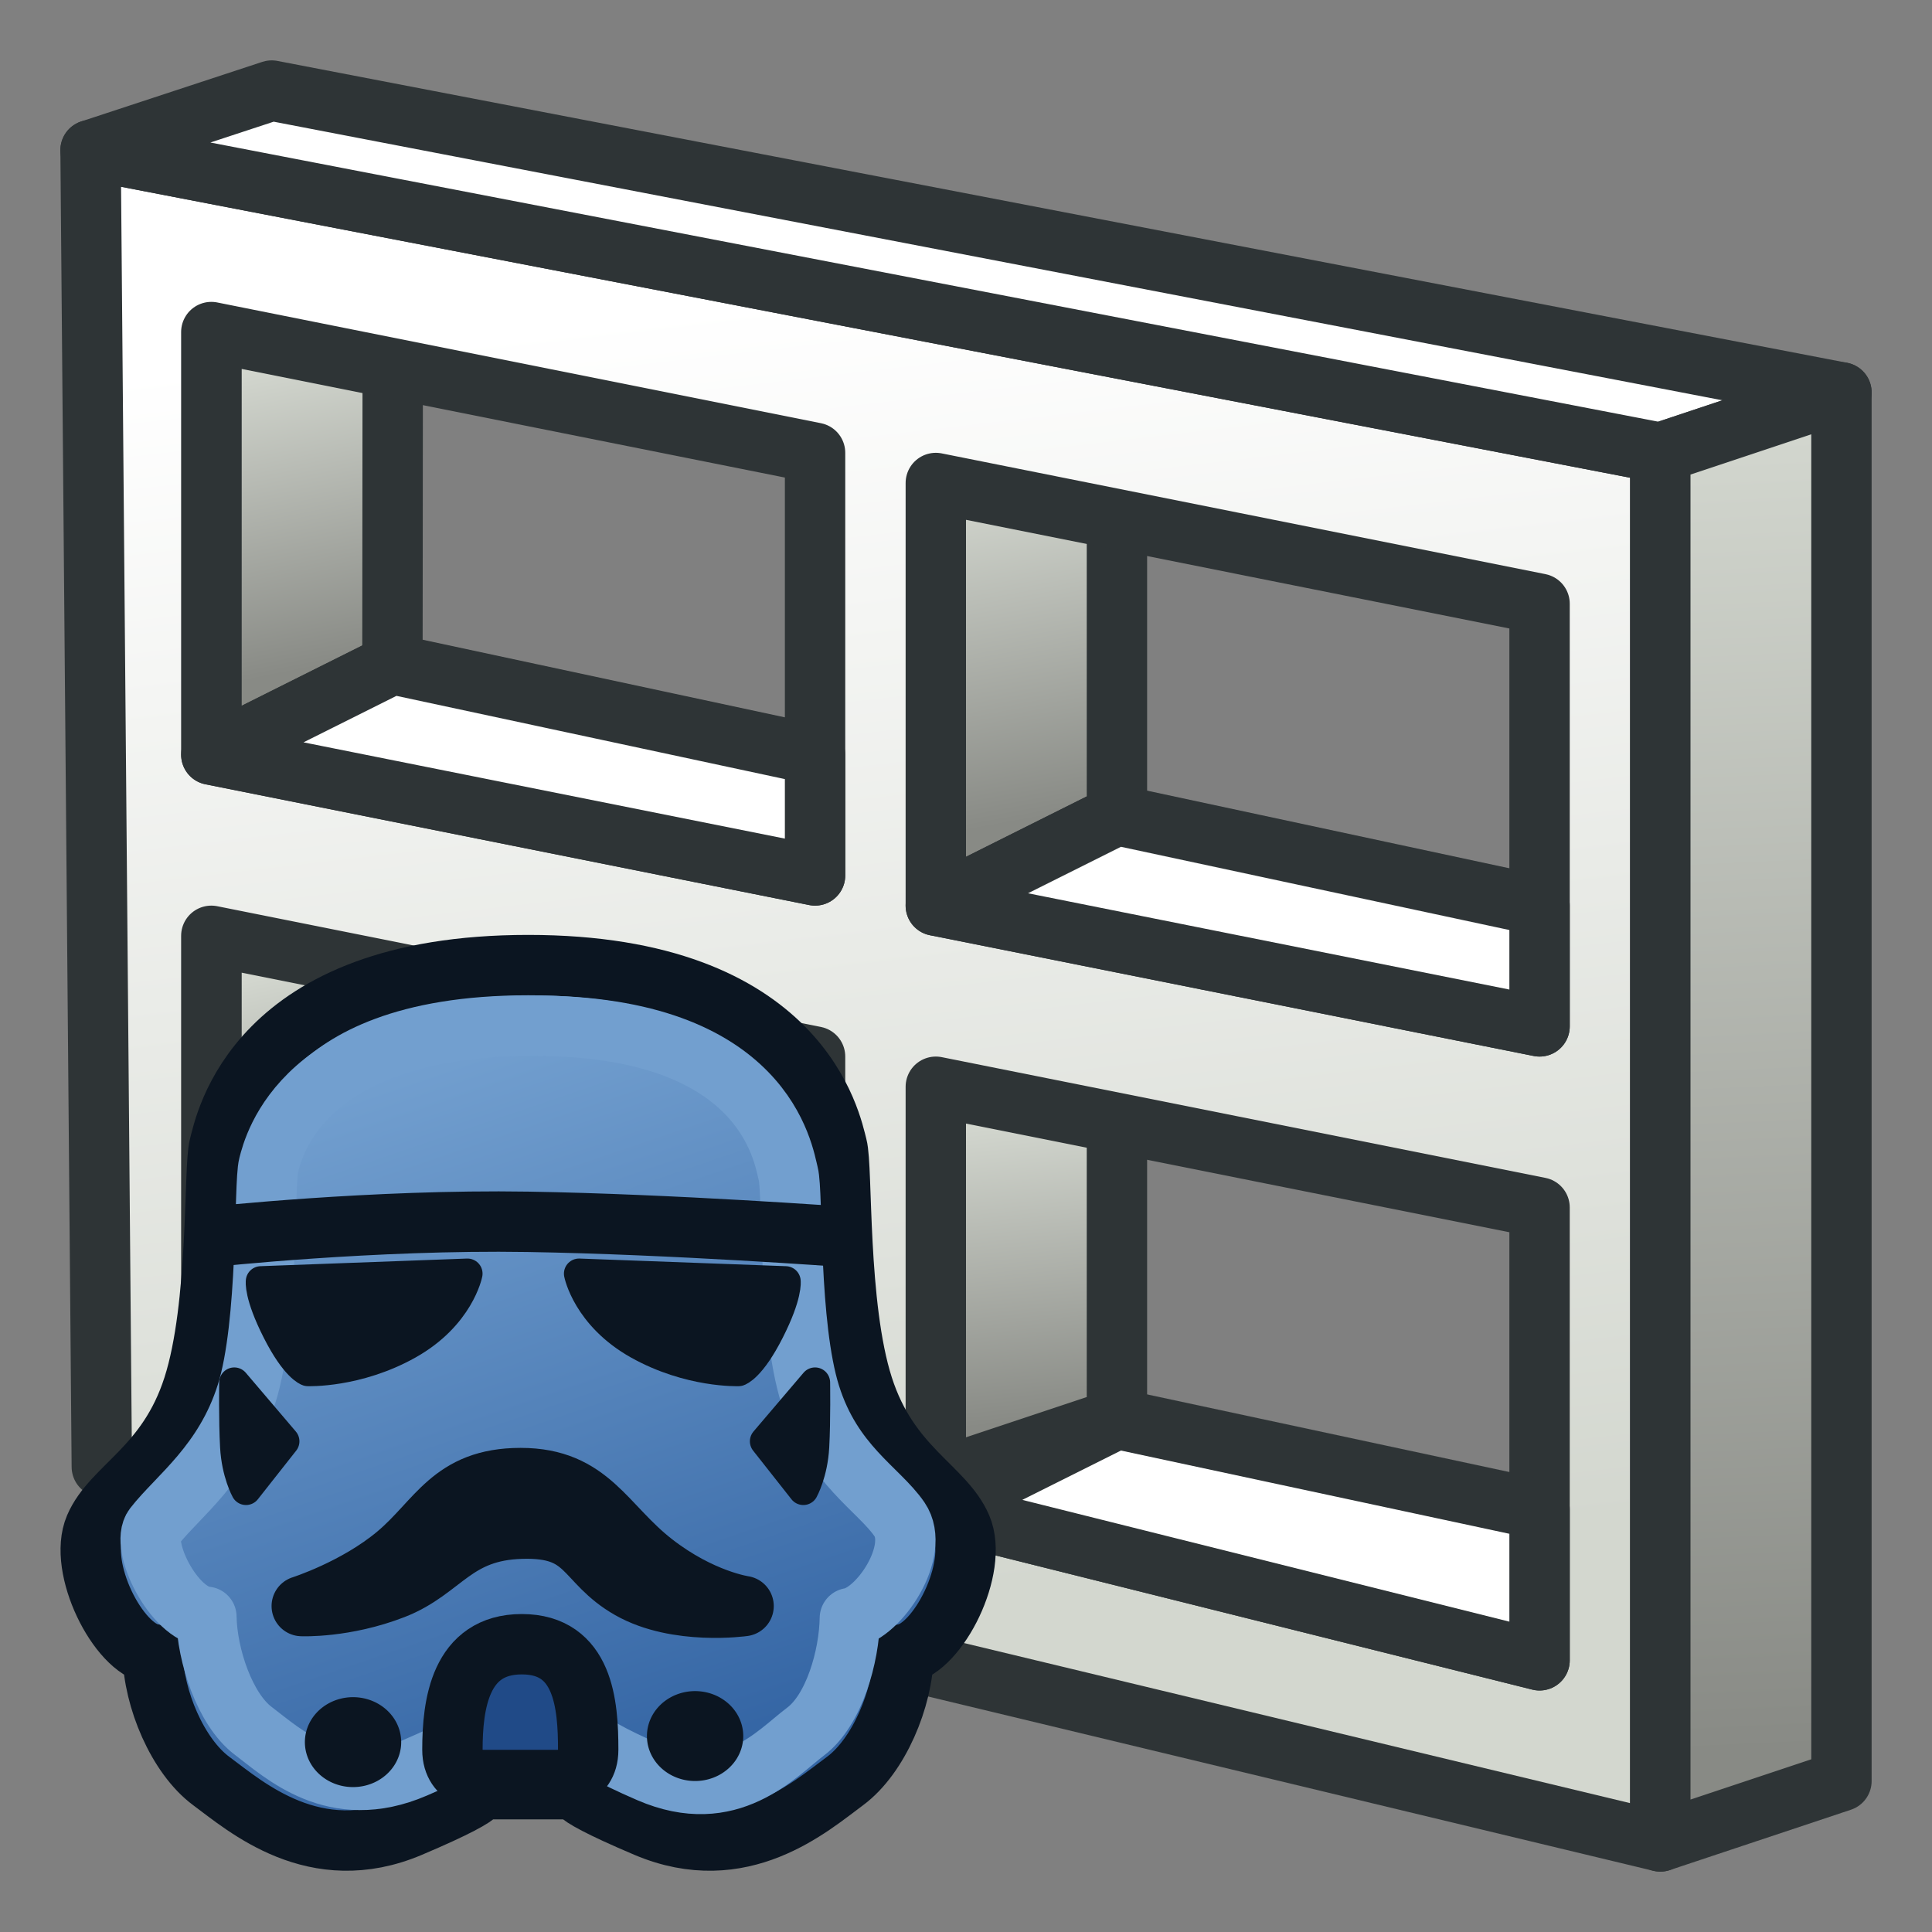 <?xml version="1.0" encoding="UTF-8" standalone="no"?>
<!-- Created with Inkscape (http://www.inkscape.org/) -->
<svg xmlns:dc="http://purl.org/dc/elements/1.1/" xmlns:cc="http://creativecommons.org/ns#" xmlns:rdf="http://www.w3.org/1999/02/22-rdf-syntax-ns#" xmlns:svg="http://www.w3.org/2000/svg" xmlns="http://www.w3.org/2000/svg" xmlns:xlink="http://www.w3.org/1999/xlink" xmlns:sodipodi="http://sodipodi.sourceforge.net/DTD/sodipodi-0.dtd" xmlns:inkscape="http://www.inkscape.org/namespaces/inkscape" width="64px" height="64px" id="svg2816" version="1.1" inkscape:version="0.48.5 r10040" sodipodi:docname="Arch_Window_Tree.svg">
  <rect width="100%" height="100%" fill="#808080" stroke="none"/>
  <defs id="defs2818">
    <linearGradient id="linearGradient3859" inkscape:collect="always">
      <stop id="stop3861" offset="0" style="stop-color:#888a85;stop-opacity:1"/>
      <stop id="stop3863" offset="1" style="stop-color:#d3d7cf;stop-opacity:1"/>
    </linearGradient>
    <linearGradient id="linearGradient3853" inkscape:collect="always">
      <stop id="stop3855" offset="0" style="stop-color:#888a85;stop-opacity:1"/>
      <stop id="stop3857" offset="1" style="stop-color:#d3d7cf;stop-opacity:1"/>
    </linearGradient>
    <linearGradient id="linearGradient3847" inkscape:collect="always">
      <stop id="stop3849" offset="0" style="stop-color:#888a85;stop-opacity:1"/>
      <stop id="stop3851" offset="1" style="stop-color:#d3d7cf;stop-opacity:1"/>
    </linearGradient>
    <linearGradient inkscape:collect="always" id="linearGradient3833">
      <stop style="stop-color:#888a85;stop-opacity:1" offset="0" id="stop3835"/>
      <stop style="stop-color:#d3d7cf;stop-opacity:1" offset="1" id="stop3837"/>
    </linearGradient>
    <linearGradient inkscape:collect="always" id="linearGradient3825">
      <stop style="stop-color:#888a85;stop-opacity:1" offset="0" id="stop3827"/>
      <stop style="stop-color:#d3d7cf;stop-opacity:1" offset="1" id="stop3829"/>
    </linearGradient>
    <linearGradient inkscape:collect="always" id="linearGradient3817">
      <stop style="stop-color:#d3d7cf;stop-opacity:1" offset="0" id="stop3819"/>
      <stop style="stop-color:#ffffff;stop-opacity:1" offset="1" id="stop3821"/>
    </linearGradient>
    <linearGradient id="linearGradient3633">
      <stop style="stop-color:#ffffff;stop-opacity:1;" offset="0" id="stop3635"/>
      <stop style="stop-color:#ffbf00;stop-opacity:1;" offset="1" id="stop3637"/>
    </linearGradient>
    <inkscape:perspective sodipodi:type="inkscape:persp3d" inkscape:vp_x="0 : 32 : 1" inkscape:vp_y="0 : 1000 : 0" inkscape:vp_z="64 : 32 : 1" inkscape:persp3d-origin="32 : 21.333333 : 1" id="perspective2824"/>
    <inkscape:perspective id="perspective3622" inkscape:persp3d-origin="0.5 : 0.33333333 : 1" inkscape:vp_z="1 : 0.5 : 1" inkscape:vp_y="0 : 1000 : 0" inkscape:vp_x="0 : 0.5 : 1" sodipodi:type="inkscape:persp3d"/>
    <inkscape:perspective id="perspective3622-9" inkscape:persp3d-origin="0.5 : 0.33333333 : 1" inkscape:vp_z="1 : 0.5 : 1" inkscape:vp_y="0 : 1000 : 0" inkscape:vp_x="0 : 0.5 : 1" sodipodi:type="inkscape:persp3d"/>
    <inkscape:perspective id="perspective3653" inkscape:persp3d-origin="0.5 : 0.33333333 : 1" inkscape:vp_z="1 : 0.5 : 1" inkscape:vp_y="0 : 1000 : 0" inkscape:vp_x="0 : 0.5 : 1" sodipodi:type="inkscape:persp3d"/>
    <inkscape:perspective id="perspective3675" inkscape:persp3d-origin="0.5 : 0.33333333 : 1" inkscape:vp_z="1 : 0.5 : 1" inkscape:vp_y="0 : 1000 : 0" inkscape:vp_x="0 : 0.5 : 1" sodipodi:type="inkscape:persp3d"/>
    <inkscape:perspective id="perspective3697" inkscape:persp3d-origin="0.5 : 0.33333333 : 1" inkscape:vp_z="1 : 0.5 : 1" inkscape:vp_y="0 : 1000 : 0" inkscape:vp_x="0 : 0.5 : 1" sodipodi:type="inkscape:persp3d"/>
    <inkscape:perspective id="perspective3720" inkscape:persp3d-origin="0.5 : 0.33333333 : 1" inkscape:vp_z="1 : 0.5 : 1" inkscape:vp_y="0 : 1000 : 0" inkscape:vp_x="0 : 0.5 : 1" sodipodi:type="inkscape:persp3d"/>
    <inkscape:perspective id="perspective3742" inkscape:persp3d-origin="0.5 : 0.33333333 : 1" inkscape:vp_z="1 : 0.5 : 1" inkscape:vp_y="0 : 1000 : 0" inkscape:vp_x="0 : 0.5 : 1" sodipodi:type="inkscape:persp3d"/>
    <inkscape:perspective id="perspective3764" inkscape:persp3d-origin="0.5 : 0.33333333 : 1" inkscape:vp_z="1 : 0.5 : 1" inkscape:vp_y="0 : 1000 : 0" inkscape:vp_x="0 : 0.5 : 1" sodipodi:type="inkscape:persp3d"/>
    <inkscape:perspective id="perspective3785" inkscape:persp3d-origin="0.5 : 0.33333333 : 1" inkscape:vp_z="1 : 0.5 : 1" inkscape:vp_y="0 : 1000 : 0" inkscape:vp_x="0 : 0.5 : 1" sodipodi:type="inkscape:persp3d"/>
    <inkscape:perspective id="perspective3806" inkscape:persp3d-origin="0.5 : 0.33333333 : 1" inkscape:vp_z="1 : 0.5 : 1" inkscape:vp_y="0 : 1000 : 0" inkscape:vp_x="0 : 0.5 : 1" sodipodi:type="inkscape:persp3d"/>
    <inkscape:perspective id="perspective3806-3" inkscape:persp3d-origin="0.5 : 0.33333333 : 1" inkscape:vp_z="1 : 0.5 : 1" inkscape:vp_y="0 : 1000 : 0" inkscape:vp_x="0 : 0.5 : 1" sodipodi:type="inkscape:persp3d"/>
    <inkscape:perspective id="perspective3835" inkscape:persp3d-origin="0.5 : 0.33333333 : 1" inkscape:vp_z="1 : 0.5 : 1" inkscape:vp_y="0 : 1000 : 0" inkscape:vp_x="0 : 0.5 : 1" sodipodi:type="inkscape:persp3d"/>
    <inkscape:perspective id="perspective3614" inkscape:persp3d-origin="0.5 : 0.33333333 : 1" inkscape:vp_z="1 : 0.5 : 1" inkscape:vp_y="0 : 1000 : 0" inkscape:vp_x="0 : 0.5 : 1" sodipodi:type="inkscape:persp3d"/>
    <inkscape:perspective id="perspective3614-8" inkscape:persp3d-origin="0.5 : 0.33333333 : 1" inkscape:vp_z="1 : 0.5 : 1" inkscape:vp_y="0 : 1000 : 0" inkscape:vp_x="0 : 0.5 : 1" sodipodi:type="inkscape:persp3d"/>
    <inkscape:perspective id="perspective3643" inkscape:persp3d-origin="0.5 : 0.33333333 : 1" inkscape:vp_z="1 : 0.5 : 1" inkscape:vp_y="0 : 1000 : 0" inkscape:vp_x="0 : 0.5 : 1" sodipodi:type="inkscape:persp3d"/>
    <inkscape:perspective id="perspective3643-3" inkscape:persp3d-origin="0.5 : 0.33333333 : 1" inkscape:vp_z="1 : 0.5 : 1" inkscape:vp_y="0 : 1000 : 0" inkscape:vp_x="0 : 0.5 : 1" sodipodi:type="inkscape:persp3d"/>
    <inkscape:perspective id="perspective3672" inkscape:persp3d-origin="0.5 : 0.33333333 : 1" inkscape:vp_z="1 : 0.5 : 1" inkscape:vp_y="0 : 1000 : 0" inkscape:vp_x="0 : 0.5 : 1" sodipodi:type="inkscape:persp3d"/>
    <inkscape:perspective id="perspective3672-5" inkscape:persp3d-origin="0.5 : 0.33333333 : 1" inkscape:vp_z="1 : 0.5 : 1" inkscape:vp_y="0 : 1000 : 0" inkscape:vp_x="0 : 0.5 : 1" sodipodi:type="inkscape:persp3d"/>
    <inkscape:perspective id="perspective3701" inkscape:persp3d-origin="0.5 : 0.33333333 : 1" inkscape:vp_z="1 : 0.5 : 1" inkscape:vp_y="0 : 1000 : 0" inkscape:vp_x="0 : 0.5 : 1" sodipodi:type="inkscape:persp3d"/>
    <inkscape:perspective id="perspective3701-8" inkscape:persp3d-origin="0.5 : 0.33333333 : 1" inkscape:vp_z="1 : 0.5 : 1" inkscape:vp_y="0 : 1000 : 0" inkscape:vp_x="0 : 0.5 : 1" sodipodi:type="inkscape:persp3d"/>
    <inkscape:perspective id="perspective3746" inkscape:persp3d-origin="0.5 : 0.33333333 : 1" inkscape:vp_z="1 : 0.5 : 1" inkscape:vp_y="0 : 1000 : 0" inkscape:vp_x="0 : 0.5 : 1" sodipodi:type="inkscape:persp3d"/>
    <pattern patternTransform="matrix(0.676,-0.818,2.458,1.884,-26.451,18.295)" id="pattern5231" xlink:href="#Strips1_1-4" inkscape:collect="always"/>
    <inkscape:perspective id="perspective5224" inkscape:persp3d-origin="0.5 : 0.33333333 : 1" inkscape:vp_z="1 : 0.5 : 1" inkscape:vp_y="0 : 1000 : 0" inkscape:vp_x="0 : 0.5 : 1" sodipodi:type="inkscape:persp3d"/>
    <pattern inkscape:stockid="Stripes 1:1" id="Strips1_1-4" patternTransform="matrix(0.668,-1.004,2.426,2.311,3.476,3.535)" height="1" width="2" patternUnits="userSpaceOnUse" inkscape:collect="always">
      <rect id="rect4483-4" height="2" width="1" y="-0.5" x="0" style="fill:black;stroke:none"/>
    </pattern>
    <inkscape:perspective id="perspective5224-9" inkscape:persp3d-origin="0.5 : 0.33333333 : 1" inkscape:vp_z="1 : 0.5 : 1" inkscape:vp_y="0 : 1000 : 0" inkscape:vp_x="0 : 0.5 : 1" sodipodi:type="inkscape:persp3d"/>
    <pattern patternTransform="matrix(0.668,-1.004,2.426,2.311,39.618,8.969)" id="pattern5231-4" xlink:href="#Strips1_1-6" inkscape:collect="always"/>
    <inkscape:perspective id="perspective5224-3" inkscape:persp3d-origin="0.5 : 0.33333333 : 1" inkscape:vp_z="1 : 0.5 : 1" inkscape:vp_y="0 : 1000 : 0" inkscape:vp_x="0 : 0.5 : 1" sodipodi:type="inkscape:persp3d"/>
    <pattern inkscape:stockid="Stripes 1:1" id="Strips1_1-6" patternTransform="matrix(0.668,-1.004,2.426,2.311,3.476,3.535)" height="1" width="2" patternUnits="userSpaceOnUse" inkscape:collect="always">
      <rect id="rect4483-0" height="2" width="1" y="-0.5" x="0" style="fill:black;stroke:none"/>
    </pattern>
    <pattern patternTransform="matrix(0.665,-1.063,2.417,2.448,-49.763,2.955)" id="pattern5296" xlink:href="#pattern5231-3" inkscape:collect="always"/>
    <inkscape:perspective id="perspective5288" inkscape:persp3d-origin="0.5 : 0.33333333 : 1" inkscape:vp_z="1 : 0.5 : 1" inkscape:vp_y="0 : 1000 : 0" inkscape:vp_x="0 : 0.5 : 1" sodipodi:type="inkscape:persp3d"/>
    <pattern patternTransform="matrix(0.668,-1.004,2.426,2.311,-26.336,10.887)" id="pattern5231-3" xlink:href="#Strips1_1-4-3" inkscape:collect="always"/>
    <pattern inkscape:stockid="Stripes 1:1" id="Strips1_1-4-3" patternTransform="matrix(0.668,-1.004,2.426,2.311,3.476,3.535)" height="1" width="2" patternUnits="userSpaceOnUse" inkscape:collect="always">
      <rect id="rect4483-4-6" height="2" width="1" y="-0.5" x="0" style="fill:black;stroke:none"/>
    </pattern>
    <pattern patternTransform="matrix(0.428,-0.622,1.557,1.431,27.948,13.306)" id="pattern5330" xlink:href="#Strips1_1-9" inkscape:collect="always"/>
    <inkscape:perspective id="perspective5323" inkscape:persp3d-origin="0.5 : 0.33333333 : 1" inkscape:vp_z="1 : 0.5 : 1" inkscape:vp_y="0 : 1000 : 0" inkscape:vp_x="0 : 0.5 : 1" sodipodi:type="inkscape:persp3d"/>
    <pattern inkscape:stockid="Stripes 1:1" id="Strips1_1-9" patternTransform="matrix(0.668,-1.004,2.426,2.311,3.476,3.535)" height="1" width="2" patternUnits="userSpaceOnUse" inkscape:collect="always">
      <rect id="rect4483-3" height="2" width="1" y="-0.5" x="0" style="fill:black;stroke:none"/>
    </pattern>
    <inkscape:perspective id="perspective5361" inkscape:persp3d-origin="0.5 : 0.33333333 : 1" inkscape:vp_z="1 : 0.5 : 1" inkscape:vp_y="0 : 1000 : 0" inkscape:vp_x="0 : 0.5 : 1" sodipodi:type="inkscape:persp3d"/>
    <inkscape:perspective id="perspective5383" inkscape:persp3d-origin="0.5 : 0.33333333 : 1" inkscape:vp_z="1 : 0.5 : 1" inkscape:vp_y="0 : 1000 : 0" inkscape:vp_x="0 : 0.5 : 1" sodipodi:type="inkscape:persp3d"/>
    <inkscape:perspective id="perspective5411" inkscape:persp3d-origin="0.5 : 0.33333333 : 1" inkscape:vp_z="1 : 0.5 : 1" inkscape:vp_y="0 : 1000 : 0" inkscape:vp_x="0 : 0.5 : 1" sodipodi:type="inkscape:persp3d"/>
    <inkscape:perspective id="perspective3785-6" inkscape:persp3d-origin="0.5 : 0.33333333 : 1" inkscape:vp_z="1 : 0.5 : 1" inkscape:vp_y="0 : 1000 : 0" inkscape:vp_x="0 : 0.5 : 1" sodipodi:type="inkscape:persp3d"/>
    <inkscape:perspective id="perspective3785-1" inkscape:persp3d-origin="0.5 : 0.33333333 : 1" inkscape:vp_z="1 : 0.5 : 1" inkscape:vp_y="0 : 1000 : 0" inkscape:vp_x="0 : 0.5 : 1" sodipodi:type="inkscape:persp3d"/>
    <inkscape:perspective id="perspective3785-67" inkscape:persp3d-origin="0.5 : 0.33333333 : 1" inkscape:vp_z="1 : 0.5 : 1" inkscape:vp_y="0 : 1000 : 0" inkscape:vp_x="0 : 0.5 : 1" sodipodi:type="inkscape:persp3d"/>
    <inkscape:perspective id="perspective3785-8" inkscape:persp3d-origin="0.5 : 0.33333333 : 1" inkscape:vp_z="1 : 0.5 : 1" inkscape:vp_y="0 : 1000 : 0" inkscape:vp_x="0 : 0.5 : 1" sodipodi:type="inkscape:persp3d"/>
    <inkscape:perspective id="perspective3848" inkscape:persp3d-origin="0.5 : 0.33333333 : 1" inkscape:vp_z="1 : 0.5 : 1" inkscape:vp_y="0 : 1000 : 0" inkscape:vp_x="0 : 0.5 : 1" sodipodi:type="inkscape:persp3d"/>
    <inkscape:perspective id="perspective3869" inkscape:persp3d-origin="0.5 : 0.33333333 : 1" inkscape:vp_z="1 : 0.5 : 1" inkscape:vp_y="0 : 1000 : 0" inkscape:vp_x="0 : 0.5 : 1" sodipodi:type="inkscape:persp3d"/>
    <inkscape:perspective id="perspective3894" inkscape:persp3d-origin="0.5 : 0.33333333 : 1" inkscape:vp_z="1 : 0.5 : 1" inkscape:vp_y="0 : 1000 : 0" inkscape:vp_x="0 : 0.5 : 1" sodipodi:type="inkscape:persp3d"/>
    <linearGradient inkscape:collect="always" xlink:href="#linearGradient3817" id="linearGradient3823" x1="30" y1="53" x2="25" y2="10" gradientUnits="userSpaceOnUse"/>
    <linearGradient inkscape:collect="always" xlink:href="#linearGradient3825" id="linearGradient3831" x1="59" y1="58" x2="57" y2="14" gradientUnits="userSpaceOnUse"/>
    <linearGradient inkscape:collect="always" xlink:href="#linearGradient3853" id="linearGradient3839" x1="35" y1="47" x2="34" y2="37" gradientUnits="userSpaceOnUse"/>
    <linearGradient inkscape:collect="always" xlink:href="#linearGradient3847" id="linearGradient3841" x1="35" y1="27" x2="33" y2="16" gradientUnits="userSpaceOnUse"/>
    <linearGradient inkscape:collect="always" xlink:href="#linearGradient3859" id="linearGradient3843" x1="12" y1="41" x2="10" y2="32" gradientUnits="userSpaceOnUse"/>
    <linearGradient inkscape:collect="always" xlink:href="#linearGradient3833" id="linearGradient3845" x1="11" y1="22" x2="9" y2="12" gradientUnits="userSpaceOnUse"/>
    <linearGradient gradientTransform="matrix(0.5,0,0,0.5,1.494,30.479)" y2="9" x2="26" y1="56" x1="42" gradientUnits="userSpaceOnUse" id="linearGradient3033" xlink:href="#linearGradient3797" inkscape:collect="always"/>
    <linearGradient id="linearGradient3797">
      <stop style="stop-color:#3465a4;stop-opacity:1;" offset="0" id="stop3799-3"/>
      <stop style="stop-color:#729fcf;stop-opacity:1;" offset="1" id="stop3801"/>
    </linearGradient>
    <linearGradient gradientTransform="translate(-0.008,-0.022)" inkscape:collect="always" xlink:href="#linearGradient3978" id="linearGradient3984" x1="26" y1="50" x2="25" y2="38" gradientUnits="userSpaceOnUse"/>
    <linearGradient inkscape:collect="always" id="linearGradient3978">
      <stop style="stop-color:#d3d7cf;stop-opacity:1" offset="0" id="stop3980"/>
      <stop style="stop-color:#ffffff;stop-opacity:1" offset="1" id="stop3982"/>
    </linearGradient>
    <linearGradient y2="38" x2="19" y1="52" x1="22" gradientTransform="translate(0.001,-0.119)" gradientUnits="userSpaceOnUse" id="linearGradient3071" xlink:href="#linearGradient3930" inkscape:collect="always"/>
    <linearGradient inkscape:collect="always" id="linearGradient3930">
      <stop style="stop-color:#babdb6;stop-opacity:1" offset="0" id="stop3932"/>
      <stop style="stop-color:#d3d7cf;stop-opacity:1" offset="1" id="stop3934"/>
    </linearGradient>
    <linearGradient y2="38" x2="19" y1="52" x1="22" gradientTransform="translate(-0.008,-0.022)" gradientUnits="userSpaceOnUse" id="linearGradient3102" xlink:href="#linearGradient3930" inkscape:collect="always"/>
  </defs>
  <sodipodi:namedview id="base" pagecolor="#ffffff" bordercolor="#666666" borderopacity="1.0" inkscape:pageopacity="0.0" inkscape:pageshadow="2" inkscape:zoom="10.193662" inkscape:cx="41.260396" inkscape:cy="14.087073" inkscape:current-layer="layer1" showgrid="true" inkscape:document-units="px" inkscape:grid-bbox="true" inkscape:snap-bbox="true" inkscape:bbox-paths="true" inkscape:bbox-nodes="true" inkscape:snap-bbox-edge-midpoints="true" inkscape:snap-bbox-midpoints="true" inkscape:object-paths="true" inkscape:object-nodes="true" inkscape:window-width="1600" inkscape:window-height="837" inkscape:window-x="0" inkscape:window-y="27" inkscape:window-maximized="1" inkscape:snap-global="true">
    <inkscape:grid type="xygrid" id="grid3047" empspacing="2" visible="true" enabled="true" snapvisiblegridlinesonly="true"/>
  </sodipodi:namedview>
  <g id="layer1" inkscape:label="Layer 1" inkscape:groupmode="layer">
    <path style="color:#000000;fill:url(#linearGradient3843);fill-opacity:1;fill-rule:nonzero;stroke:#2e3436;stroke-width:2;stroke-linecap:butt;stroke-linejoin:round;stroke-miterlimit:4;stroke-opacity:1;stroke-dasharray:none;stroke-dashoffset:0;marker:none;visibility:visible;display:inline;overflow:visible;enable-background:accumulate" d="M 7,31 13.014,26.011 12.929,41.108 7,44 z" id="path3263-2-5" inkscape:connector-curvature="0" sodipodi:nodetypes="ccccc"/>
    <path style="color:#000000;fill:url(#linearGradient3845);fill-opacity:1;fill-rule:nonzero;stroke:#2e3436;stroke-width:2;stroke-linecap:butt;stroke-linejoin:round;stroke-miterlimit:4;stroke-opacity:1;stroke-dasharray:none;stroke-dashoffset:0;marker:none;visibility:visible;display:inline;overflow:visible;enable-background:accumulate" d="M 7,11 13.014,7.103 13,22 7,25 z" id="path3263-2" inkscape:connector-curvature="0" sodipodi:nodetypes="ccccc"/>
    <path style="color:#000000;fill:url(#linearGradient3839);fill-opacity:1;fill-rule:nonzero;stroke:#2e3436;stroke-width:2;stroke-linecap:butt;stroke-linejoin:round;stroke-miterlimit:4;stroke-opacity:1;stroke-dasharray:none;stroke-dashoffset:0;marker:none;visibility:visible;display:inline;overflow:visible;enable-background:accumulate" d="m 31,36 6,-3 0,14 -6,2 z" id="path3263-2-94" inkscape:connector-curvature="0" sodipodi:nodetypes="ccccc"/>
    <path style="color:#000000;fill:url(#linearGradient3841);fill-opacity:1;fill-rule:nonzero;stroke:#2e3436;stroke-width:2;stroke-linecap:butt;stroke-linejoin:round;stroke-miterlimit:4;stroke-opacity:1;stroke-dasharray:none;stroke-dashoffset:0;marker:none;visibility:visible;display:inline;overflow:visible;enable-background:accumulate" d="m 31,16 6,-3 0,14 -6,3 z" id="path3263-2-9" inkscape:connector-curvature="0" sodipodi:nodetypes="ccccc"/>
    <path style="color:#000000;fill:url(#linearGradient3823);fill-opacity:1;fill-rule:nonzero;stroke:#2e3436;stroke-width:2;stroke-linecap:butt;stroke-linejoin:round;stroke-miterlimit:4;stroke-opacity:1;stroke-dasharray:none;stroke-dashoffset:0;marker:none;visibility:visible;display:inline;overflow:visible;enable-background:accumulate" d="M 3,4.974 3.373,48.592 55,61 55,15 z M 7,11 27,15 27,29 7,25 z m 24,5 20,4 0,14 -20,-4 z M 7,31 27,35 27,49 7,44 z m 24,5 20,4 0,15 -20,-5 z" id="path3197" inkscape:connector-curvature="0" sodipodi:nodetypes="ccccccccccccccccccccccccc"/>
    <path style="color:#000000;fill:#ffffff;fill-opacity:1;fill-rule:nonzero;stroke:#2e3436;stroke-width:2;stroke-linecap:butt;stroke-linejoin:round;stroke-miterlimit:4;stroke-opacity:1;stroke-dasharray:none;stroke-dashoffset:0;marker:none;visibility:visible;display:inline;overflow:visible;enable-background:accumulate" d="M 3,4.974 9,3 61,13 55,15 z" id="path3261" inkscape:connector-curvature="0" sodipodi:nodetypes="ccccc"/>
    <path style="color:#000000;fill:url(#linearGradient3831);fill-opacity:1;fill-rule:nonzero;stroke:#2e3436;stroke-width:2;stroke-linecap:butt;stroke-linejoin:round;stroke-miterlimit:4;stroke-opacity:1;stroke-dasharray:none;stroke-dashoffset:0;marker:none;visibility:visible;display:inline;overflow:visible;enable-background:accumulate" d="m 55,15 6,-2 0,46 -6,2 z" id="path3263" inkscape:connector-curvature="0" sodipodi:nodetypes="ccccc"/>
    <path style="color:#000000;fill:#ffffff;fill-opacity:1;fill-rule:nonzero;stroke:#2e3436;stroke-width:2;stroke-linecap:butt;stroke-linejoin:round;stroke-miterlimit:4;stroke-opacity:1;stroke-dasharray:none;stroke-dashoffset:0;marker:none;visibility:visible;display:inline;overflow:visible;enable-background:accumulate" d="m 7,25 6,-3 14,3 0,4 z" id="path3261-5" inkscape:connector-curvature="0" sodipodi:nodetypes="ccccc"/>
    <path style="color:#000000;fill:#ffffff;fill-opacity:1;fill-rule:nonzero;stroke:#2e3436;stroke-width:2;stroke-linecap:butt;stroke-linejoin:round;stroke-miterlimit:4;stroke-opacity:1;stroke-dasharray:none;stroke-dashoffset:0;marker:none;visibility:visible;display:inline;overflow:visible;enable-background:accumulate" d="m 31,30 6,-3 14,3 0,4 z" id="path3261-5-0" inkscape:connector-curvature="0" sodipodi:nodetypes="ccccc"/>
    <path style="color:#000000;fill:#ffffff;fill-opacity:1;fill-rule:nonzero;stroke:#2e3436;stroke-width:2;stroke-linecap:butt;stroke-linejoin:round;stroke-miterlimit:4;stroke-opacity:1;stroke-dasharray:none;stroke-dashoffset:0;marker:none;visibility:visible;display:inline;overflow:visible;enable-background:accumulate" d="m 7,44 6,-3 14,3 0,5 z" id="path3261-5-1" inkscape:connector-curvature="0" sodipodi:nodetypes="ccccc"/>
    <path style="color:#000000;fill:#ffffff;fill-opacity:1;fill-rule:nonzero;stroke:#2e3436;stroke-width:2;stroke-linecap:butt;stroke-linejoin:round;stroke-miterlimit:4;stroke-opacity:1;stroke-dasharray:none;stroke-dashoffset:0;marker:none;visibility:visible;display:inline;overflow:visible;enable-background:accumulate" d="m 31,50 6,-3 14,3 0,5 z" id="path3261-5-9" inkscape:connector-curvature="0" sodipodi:nodetypes="ccccc"/>
    <path style="fill:url(#linearGradient3102);fill-opacity:1;stroke:#2e3436;stroke-width:2;stroke-linecap:butt;stroke-linejoin:round;stroke-miterlimit:4;stroke-opacity:1;stroke-dasharray:none" d="m 16.992,56.978 6,-4 0,-16 -6,-2 z" id="path3908" inkscape:connector-curvature="0"/>
    <path style="fill:url(#linearGradient3984);fill-opacity:1;stroke:#2e3436;stroke-width:2;stroke-linecap:butt;stroke-linejoin:round;stroke-miterlimit:4;stroke-opacity:1;stroke-dasharray:none" d="m 26.992,50.978 0,-14 -4,-1 0,14 z" id="path3910" inkscape:connector-curvature="0"/>
    <path id="path3004-1" style="fill:url(#linearGradient3033);fill-opacity:1;stroke:#0b1521;stroke-width:2;stroke-linecap:round;stroke-linejoin:round;stroke-miterlimit:4;stroke-opacity:1;stroke-dasharray:none" d="m 15.696,59.269 c 0,0 1.054,-0.089 -2.108,1.253 C 10.426,61.864 8.15,59.85 7,59 5.884,58.175 5.084,56.27 5.06,54.793 3.91,54.614 2.568,51.929 3.143,50.587 3.718,49.244 5.539,48.618 6.401,45.933 7.264,43.248 7.072,38.683 7.264,37.967 c 0.192,-0.716 1.15,-5.997 10.232,-5.997 9.082,0 10.041,5.281 10.232,5.997 0.192,0.716 0,5.281 0.862,7.966 0.862,2.685 2.683,3.312 3.258,4.654 0.575,1.343 -0.767,4.028 -1.916,4.207 C 29.908,56.27 29.107,58.175 27.991,59 c -1.15,0.85 -3.426,2.864 -6.588,1.522 -3.162,-1.343 -2.108,-1.253 -2.108,-1.253 z" inkscape:connector-curvature="0" sodipodi:nodetypes="csscssscssscsscc"/>
    <path style="fill:#0b1521;fill-opacity:1;stroke:#0b1521;stroke-width:2;stroke-linecap:round;stroke-linejoin:round;stroke-opacity:1" d="m 9.997,53.203 c 0,0 1.796,-0.57 3.151,-1.709 1.355,-1.139 1.796,-2.531 4.099,-2.531 2.304,0 2.778,1.551 4.404,2.816 1.574,1.225 2.981,1.424 2.981,1.424 0,0 -2.202,0.316 -3.761,-0.57 -1.558,-0.886 -1.355,-2.057 -3.591,-1.994 -2.236,0.063 -2.609,1.361 -4.235,1.994 -1.626,0.633 -3.049,0.57 -3.049,0.57 z" id="path3814" inkscape:connector-curvature="0" sodipodi:nodetypes="cssscsssc"/>
    <path id="path3004-1-3" style="fill:none;stroke:#729fcf;stroke-width:2;stroke-linecap:round;stroke-linejoin:round;stroke-miterlimit:4;stroke-opacity:1;stroke-dasharray:none" d="m 16.192,57.261 c 0,0 0.23,0.144 -2.446,1.301 C 11.069,59.718 9.364,58.071 8.391,57.338 7.446,56.627 6.857,54.831 6.837,53.558 5.753,53.47 4.624,51.192 5.104,50.573 5.88,49.573 7.441,48.479 8.171,46.165 8.901,43.851 8.738,39.211 8.901,38.594 9.063,37.977 10.006,33.978 17.693,33.978 c 7.687,0 8.255,4.286 8.418,4.903 0.162,0.617 0,5.014 0.73,7.328 0.73,2.314 2.271,3.119 2.956,4.121 0.708,1.036 -0.671,3.118 -1.644,3.272 -0.02,1.273 -0.522,3.047 -1.466,3.758 -0.973,0.733 -2.502,2.512 -5.179,1.355 C 18.832,57.559 19.239,57.261 19.239,57.261 z" inkscape:connector-curvature="0" sodipodi:nodetypes="csscssscssscsscc"/>
    <path sodipodi:type="arc" style="color:#000000;fill:#0b1521;fill-opacity:1;fill-rule:evenodd;stroke:#0b1521;stroke-width:1.963;stroke-linecap:round;stroke-linejoin:round;stroke-miterlimit:4;stroke-opacity:1;stroke-dasharray:none;stroke-dashoffset:0;marker:none;visibility:visible;display:inline;overflow:visible;enable-background:accumulate" id="path3836" sodipodi:cx="20.227272" sodipodi:cy="55.409092" sodipodi:rx="2.0454545" sodipodi:ry="2.0454545" d="m 22.273,55.409 a 2.045,2.045 0 1 1 -4.091,0 2.045,2.045 0 1 1 4.091,0 z" transform="matrix(0.527,0,0,0.492,1.035,30.449)"/>
    <path style="fill:#0b1521;fill-opacity:1;stroke:#0b1521;stroke-width:1;stroke-linecap:butt;stroke-linejoin:round;stroke-opacity:1" d="m 8.642,42.444 6.843,-0.253 c 0,0 -0.271,1.392 -1.965,2.342 -1.694,0.949 -3.32,0.886 -3.32,0.886 0,0 -0.407,-0.127 -1.016,-1.329 C 8.574,42.887 8.642,42.444 8.642,42.444 z" id="path3794" inkscape:connector-curvature="0"/>
    <path style="fill:#0b1521;fill-opacity:1;stroke:#0b1521;stroke-width:1;stroke-linecap:butt;stroke-linejoin:round;stroke-opacity:1" d="m 26.024,42.444 -6.843,-0.253 c 0,0 0.271,1.392 1.965,2.342 1.694,0.949 3.32,0.886 3.32,0.886 0,0 0.407,-0.127 1.016,-1.329 0.61,-1.202 0.542,-1.645 0.542,-1.645 z" id="path3794-0" inkscape:connector-curvature="0"/>
    <path style="fill:#0b1521;fill-opacity:1;stroke:#0b1521;stroke-width:1;stroke-linecap:round;stroke-linejoin:round;stroke-opacity:1" d="m 7.761,45.798 1.658,1.947 -1.27,1.611 c 0,0 -0.311,-0.559 -0.359,-1.432 -0.048,-0.873 -0.029,-2.126 -0.029,-2.126 z" id="path3816" inkscape:connector-curvature="0"/>
    <path style="fill:#0b1521;fill-opacity:1;stroke:#0b1521;stroke-width:1;stroke-linecap:round;stroke-linejoin:round;stroke-opacity:1" d="m 26.999,45.798 -1.658,1.947 1.27,1.611 c 0,0 0.311,-0.559 0.359,-1.432 0.048,-0.873 0.029,-2.126 0.029,-2.126 z" id="path3816-2" inkscape:connector-curvature="0" inkscape:transform-center-x="-0.81449848"/>
    <path style="fill:#204a87;fill-opacity:1;stroke:#0b1521;stroke-width:2;stroke-linecap:round;stroke-linejoin:round;stroke-miterlimit:4;stroke-opacity:1;stroke-dasharray:none" d="m 15.986,58.965 c 0,0 -0.999,0 -0.999,-1 0,-1.499 0.25,-3.498 2.299,-3.498 2.049,0 2.199,1.999 2.199,3.498 0,1 -0.999,1 -0.999,1 z" id="path3856" inkscape:connector-curvature="0" sodipodi:nodetypes="cszscc"/>
    <path sodipodi:type="arc" style="color:#000000;fill:#0b1521;fill-opacity:1;fill-rule:evenodd;stroke:#0b1521;stroke-width:1.963;stroke-linecap:round;stroke-linejoin:round;stroke-miterlimit:4;stroke-opacity:1;stroke-dasharray:none;stroke-dashoffset:0;marker:none;visibility:visible;display:inline;overflow:visible;enable-background:accumulate" id="path3836-8" sodipodi:cx="20.227272" sodipodi:cy="55.409092" sodipodi:rx="2.0454545" sodipodi:ry="2.0454545" d="m 22.273,55.409 a 2.045,2.045 0 1 1 -4.091,0 2.045,2.045 0 1 1 4.091,0 z" transform="matrix(0.527,0,0,0.492,12.366,30.248)"/>
    <path style="fill:none;stroke:#0b1521;stroke-width:2;stroke-linecap:butt;stroke-linejoin:miter;stroke-miterlimit:4;stroke-opacity:1;stroke-dasharray:none" d="m 6.991,40.974 c 0,0 5.368,-0.584 10.495,-0.5 4.795,0.079 10.495,0.5 10.495,0.5" id="path3858" inkscape:connector-curvature="0" sodipodi:nodetypes="csc"/>
  </g>
</svg>
